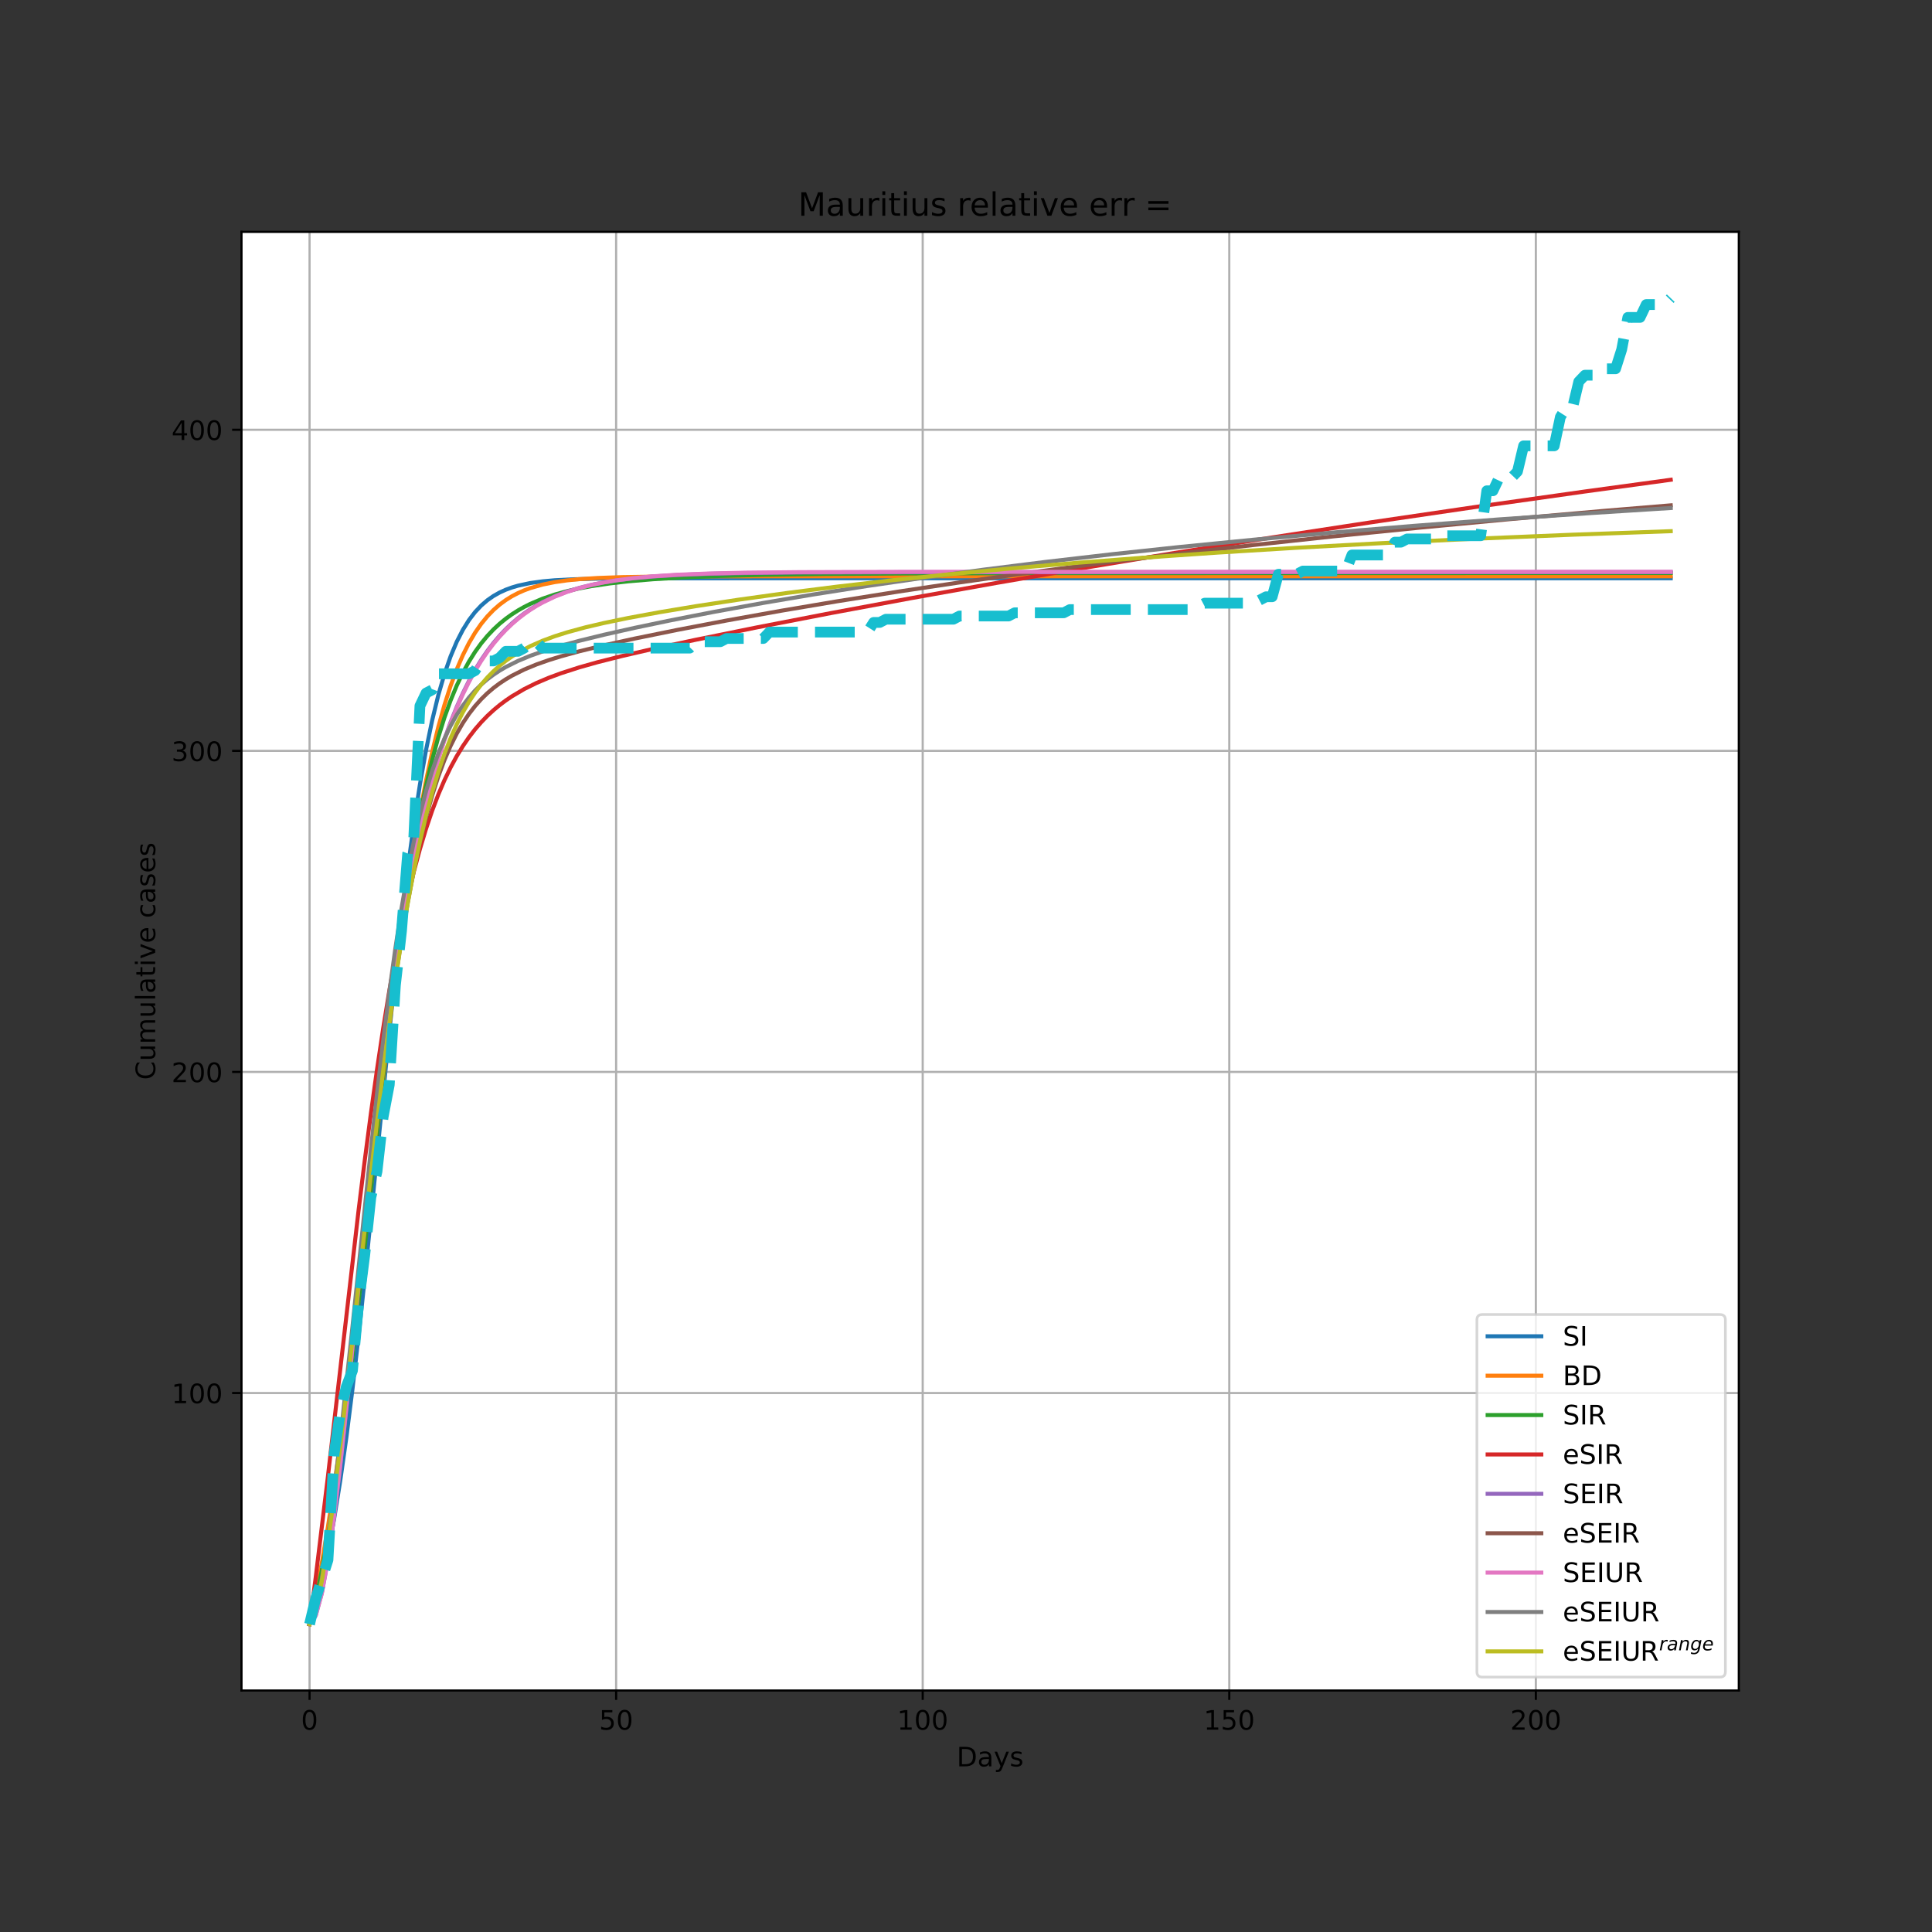 <?xml version="1.0" encoding="utf-8" standalone="no"?>
<!DOCTYPE svg PUBLIC "-//W3C//DTD SVG 1.1//EN"
  "http://www.w3.org/Graphics/SVG/1.1/DTD/svg11.dtd">
<!-- Created with matplotlib (https://matplotlib.org/) -->
<svg height="720pt" version="1.1" viewBox="0 0 720 720" width="720pt" xmlns="http://www.w3.org/2000/svg" xmlns:xlink="http://www.w3.org/1999/xlink">
 <rect x="0" y="0" width="720" height="720" fill="#333333" stroke="none"/>
 <defs>
  <style type="text/css">*{stroke-linecap:butt;stroke-linejoin:round;}</style>
 </defs>
 <g id="figure_1">
  <g id="patch_1">
   <path d="M 0 720 
L 720 720 
L 720 0 
L 0 0 
z
" style="fill:none;"/>
  </g>
  <g id="axes_1">
   <g id="patch_2">
    <path d="M 90 630 
L 648 630 
L 648 86.4 
L 90 86.4 
z
" style="fill:#ffffff;"/>
   </g>
   <g id="matplotlib.axis_1">
    <g id="xtick_1">
     <g id="line2d_1">
      <path clip-path="url(#p1ef9a1446d)" d="M 115.364 630 
L 115.364 86.4 
" style="fill:none;stroke:#b0b0b0;stroke-linecap:square;stroke-width:0.8;"/>
     </g>
     <g id="line2d_2">
      <defs>
       <path d="M 0 0 
L 0 3.5 
" id="mb3c493ed4a" style="stroke:#000000;stroke-width:0.8;"/>
      </defs>
      <g>
       <use style="stroke:#000000;stroke-width:0.8;" x="115.364" xlink:href="#mb3c493ed4a" y="630"/>
      </g>
     </g>
     <g id="text_1">
      <!-- 0 -->
      <g transform="translate(112.182 644.598)scale(0.1 -0.1)">
       <defs>
        <path d="M 31.781 66.406 
Q 24.172 66.406 20.328 58.906 
Q 16.5 51.422 16.5 36.375 
Q 16.5 21.391 20.328 13.891 
Q 24.172 6.391 31.781 6.391 
Q 39.453 6.391 43.281 13.891 
Q 47.125 21.391 47.125 36.375 
Q 47.125 51.422 43.281 58.906 
Q 39.453 66.406 31.781 66.406 
z
M 31.781 74.219 
Q 44.047 74.219 50.516 64.516 
Q 56.984 54.828 56.984 36.375 
Q 56.984 17.969 50.516 8.266 
Q 44.047 -1.422 31.781 -1.422 
Q 19.531 -1.422 13.062 8.266 
Q 6.594 17.969 6.594 36.375 
Q 6.594 54.828 13.062 64.516 
Q 19.531 74.219 31.781 74.219 
z
" id="DejaVuSans-48"/>
       </defs>
       <use xlink:href="#DejaVuSans-48"/>
      </g>
     </g>
    </g>
    <g id="xtick_2">
     <g id="line2d_3">
      <path clip-path="url(#p1ef9a1446d)" d="M 229.614 630 
L 229.614 86.4 
" style="fill:none;stroke:#b0b0b0;stroke-linecap:square;stroke-width:0.8;"/>
     </g>
     <g id="line2d_4">
      <g>
       <use style="stroke:#000000;stroke-width:0.8;" x="229.614" xlink:href="#mb3c493ed4a" y="630"/>
      </g>
     </g>
     <g id="text_2">
      <!-- 50 -->
      <g transform="translate(223.252 644.598)scale(0.1 -0.1)">
       <defs>
        <path d="M 10.797 72.906 
L 49.516 72.906 
L 49.516 64.594 
L 19.828 64.594 
L 19.828 46.734 
Q 21.969 47.469 24.109 47.828 
Q 26.266 48.188 28.422 48.188 
Q 40.625 48.188 47.75 41.5 
Q 54.891 34.812 54.891 23.391 
Q 54.891 11.625 47.562 5.094 
Q 40.234 -1.422 26.906 -1.422 
Q 22.312 -1.422 17.547 -0.641 
Q 12.797 0.141 7.719 1.703 
L 7.719 11.625 
Q 12.109 9.234 16.797 8.062 
Q 21.484 6.891 26.703 6.891 
Q 35.156 6.891 40.078 11.328 
Q 45.016 15.766 45.016 23.391 
Q 45.016 31 40.078 35.438 
Q 35.156 39.891 26.703 39.891 
Q 22.75 39.891 18.812 39.016 
Q 14.891 38.141 10.797 36.281 
z
" id="DejaVuSans-53"/>
       </defs>
       <use xlink:href="#DejaVuSans-53"/>
       <use x="63.623" xlink:href="#DejaVuSans-48"/>
      </g>
     </g>
    </g>
    <g id="xtick_3">
     <g id="line2d_5">
      <path clip-path="url(#p1ef9a1446d)" d="M 343.865 630 
L 343.865 86.4 
" style="fill:none;stroke:#b0b0b0;stroke-linecap:square;stroke-width:0.8;"/>
     </g>
     <g id="line2d_6">
      <g>
       <use style="stroke:#000000;stroke-width:0.8;" x="343.865" xlink:href="#mb3c493ed4a" y="630"/>
      </g>
     </g>
     <g id="text_3">
      <!-- 100 -->
      <g transform="translate(334.321 644.598)scale(0.1 -0.1)">
       <defs>
        <path d="M 12.406 8.297 
L 28.516 8.297 
L 28.516 63.922 
L 10.984 60.406 
L 10.984 69.391 
L 28.422 72.906 
L 38.281 72.906 
L 38.281 8.297 
L 54.391 8.297 
L 54.391 0 
L 12.406 0 
z
" id="DejaVuSans-49"/>
       </defs>
       <use xlink:href="#DejaVuSans-49"/>
       <use x="63.623" xlink:href="#DejaVuSans-48"/>
       <use x="127.246" xlink:href="#DejaVuSans-48"/>
      </g>
     </g>
    </g>
    <g id="xtick_4">
     <g id="line2d_7">
      <path clip-path="url(#p1ef9a1446d)" d="M 458.115 630 
L 458.115 86.4 
" style="fill:none;stroke:#b0b0b0;stroke-linecap:square;stroke-width:0.8;"/>
     </g>
     <g id="line2d_8">
      <g>
       <use style="stroke:#000000;stroke-width:0.8;" x="458.115" xlink:href="#mb3c493ed4a" y="630"/>
      </g>
     </g>
     <g id="text_4">
      <!-- 150 -->
      <g transform="translate(448.572 644.598)scale(0.1 -0.1)">
       <use xlink:href="#DejaVuSans-49"/>
       <use x="63.623" xlink:href="#DejaVuSans-53"/>
       <use x="127.246" xlink:href="#DejaVuSans-48"/>
      </g>
     </g>
    </g>
    <g id="xtick_5">
     <g id="line2d_9">
      <path clip-path="url(#p1ef9a1446d)" d="M 572.366 630 
L 572.366 86.4 
" style="fill:none;stroke:#b0b0b0;stroke-linecap:square;stroke-width:0.8;"/>
     </g>
     <g id="line2d_10">
      <g>
       <use style="stroke:#000000;stroke-width:0.8;" x="572.366" xlink:href="#mb3c493ed4a" y="630"/>
      </g>
     </g>
     <g id="text_5">
      <!-- 200 -->
      <g transform="translate(562.822 644.598)scale(0.1 -0.1)">
       <defs>
        <path d="M 19.188 8.297 
L 53.609 8.297 
L 53.609 0 
L 7.328 0 
L 7.328 8.297 
Q 12.938 14.109 22.625 23.891 
Q 32.328 33.688 34.812 36.531 
Q 39.547 41.844 41.422 45.531 
Q 43.312 49.219 43.312 52.781 
Q 43.312 58.594 39.234 62.25 
Q 35.156 65.922 28.609 65.922 
Q 23.969 65.922 18.812 64.312 
Q 13.672 62.703 7.812 59.422 
L 7.812 69.391 
Q 13.766 71.781 18.938 73 
Q 24.125 74.219 28.422 74.219 
Q 39.75 74.219 46.484 68.547 
Q 53.219 62.891 53.219 53.422 
Q 53.219 48.922 51.531 44.891 
Q 49.859 40.875 45.406 35.406 
Q 44.188 33.984 37.641 27.219 
Q 31.109 20.453 19.188 8.297 
z
" id="DejaVuSans-50"/>
       </defs>
       <use xlink:href="#DejaVuSans-50"/>
       <use x="63.623" xlink:href="#DejaVuSans-48"/>
       <use x="127.246" xlink:href="#DejaVuSans-48"/>
      </g>
     </g>
    </g>
    <g id="text_6">
     <!-- Days -->
     <g transform="translate(356.522 658.277)scale(0.1 -0.1)">
      <defs>
       <path d="M 19.672 64.797 
L 19.672 8.109 
L 31.594 8.109 
Q 46.688 8.109 53.688 14.938 
Q 60.688 21.781 60.688 36.531 
Q 60.688 51.172 53.688 57.984 
Q 46.688 64.797 31.594 64.797 
z
M 9.812 72.906 
L 30.078 72.906 
Q 51.266 72.906 61.172 64.094 
Q 71.094 55.281 71.094 36.531 
Q 71.094 17.672 61.125 8.828 
Q 51.172 0 30.078 0 
L 9.812 0 
z
" id="DejaVuSans-68"/>
       <path d="M 34.281 27.484 
Q 23.391 27.484 19.188 25 
Q 14.984 22.516 14.984 16.5 
Q 14.984 11.719 18.141 8.906 
Q 21.297 6.109 26.703 6.109 
Q 34.188 6.109 38.703 11.406 
Q 43.219 16.703 43.219 25.484 
L 43.219 27.484 
z
M 52.203 31.203 
L 52.203 0 
L 43.219 0 
L 43.219 8.297 
Q 40.141 3.328 35.547 0.953 
Q 30.953 -1.422 24.312 -1.422 
Q 15.922 -1.422 10.953 3.297 
Q 6 8.016 6 15.922 
Q 6 25.141 12.172 29.828 
Q 18.359 34.516 30.609 34.516 
L 43.219 34.516 
L 43.219 35.406 
Q 43.219 41.609 39.141 45 
Q 35.062 48.391 27.688 48.391 
Q 23 48.391 18.547 47.266 
Q 14.109 46.141 10.016 43.891 
L 10.016 52.203 
Q 14.938 54.109 19.578 55.047 
Q 24.219 56 28.609 56 
Q 40.484 56 46.344 49.844 
Q 52.203 43.703 52.203 31.203 
z
" id="DejaVuSans-97"/>
       <path d="M 32.172 -5.078 
Q 28.375 -14.844 24.75 -17.812 
Q 21.141 -20.797 15.094 -20.797 
L 7.906 -20.797 
L 7.906 -13.281 
L 13.188 -13.281 
Q 16.891 -13.281 18.938 -11.516 
Q 21 -9.766 23.484 -3.219 
L 25.094 0.875 
L 2.984 54.688 
L 12.5 54.688 
L 29.594 11.922 
L 46.688 54.688 
L 56.203 54.688 
z
" id="DejaVuSans-121"/>
       <path d="M 44.281 53.078 
L 44.281 44.578 
Q 40.484 46.531 36.375 47.5 
Q 32.281 48.484 27.875 48.484 
Q 21.188 48.484 17.844 46.438 
Q 14.5 44.391 14.5 40.281 
Q 14.5 37.156 16.891 35.375 
Q 19.281 33.594 26.516 31.984 
L 29.594 31.297 
Q 39.156 29.25 43.188 25.516 
Q 47.219 21.781 47.219 15.094 
Q 47.219 7.469 41.188 3.016 
Q 35.156 -1.422 24.609 -1.422 
Q 20.219 -1.422 15.453 -0.562 
Q 10.688 0.297 5.422 2 
L 5.422 11.281 
Q 10.406 8.688 15.234 7.391 
Q 20.062 6.109 24.812 6.109 
Q 31.156 6.109 34.562 8.281 
Q 37.984 10.453 37.984 14.406 
Q 37.984 18.062 35.516 20.016 
Q 33.062 21.969 24.703 23.781 
L 21.578 24.516 
Q 13.234 26.266 9.516 29.906 
Q 5.812 33.547 5.812 39.891 
Q 5.812 47.609 11.281 51.797 
Q 16.75 56 26.812 56 
Q 31.781 56 36.172 55.266 
Q 40.578 54.547 44.281 53.078 
z
" id="DejaVuSans-115"/>
      </defs>
      <use xlink:href="#DejaVuSans-68"/>
      <use x="77.002" xlink:href="#DejaVuSans-97"/>
      <use x="138.281" xlink:href="#DejaVuSans-121"/>
      <use x="197.461" xlink:href="#DejaVuSans-115"/>
     </g>
    </g>
   </g>
   <g id="matplotlib.axis_2">
    <g id="ytick_1">
     <g id="line2d_11">
      <path clip-path="url(#p1ef9a1446d)" d="M 90 519.138 
L 648 519.138 
" style="fill:none;stroke:#b0b0b0;stroke-linecap:square;stroke-width:0.8;"/>
     </g>
     <g id="line2d_12">
      <defs>
       <path d="M 0 0 
L -3.5 0 
" id="m63c13d7be5" style="stroke:#000000;stroke-width:0.8;"/>
      </defs>
      <g>
       <use style="stroke:#000000;stroke-width:0.8;" x="90" xlink:href="#m63c13d7be5" y="519.138"/>
      </g>
     </g>
     <g id="text_7">
      <!-- 100 -->
      <g transform="translate(63.913 522.937)scale(0.1 -0.1)">
       <use xlink:href="#DejaVuSans-49"/>
       <use x="63.623" xlink:href="#DejaVuSans-48"/>
       <use x="127.246" xlink:href="#DejaVuSans-48"/>
      </g>
     </g>
    </g>
    <g id="ytick_2">
     <g id="line2d_13">
      <path clip-path="url(#p1ef9a1446d)" d="M 90 399.482 
L 648 399.482 
" style="fill:none;stroke:#b0b0b0;stroke-linecap:square;stroke-width:0.8;"/>
     </g>
     <g id="line2d_14">
      <g>
       <use style="stroke:#000000;stroke-width:0.8;" x="90" xlink:href="#m63c13d7be5" y="399.482"/>
      </g>
     </g>
     <g id="text_8">
      <!-- 200 -->
      <g transform="translate(63.913 403.281)scale(0.1 -0.1)">
       <use xlink:href="#DejaVuSans-50"/>
       <use x="63.623" xlink:href="#DejaVuSans-48"/>
       <use x="127.246" xlink:href="#DejaVuSans-48"/>
      </g>
     </g>
    </g>
    <g id="ytick_3">
     <g id="line2d_15">
      <path clip-path="url(#p1ef9a1446d)" d="M 90 279.825 
L 648 279.825 
" style="fill:none;stroke:#b0b0b0;stroke-linecap:square;stroke-width:0.8;"/>
     </g>
     <g id="line2d_16">
      <g>
       <use style="stroke:#000000;stroke-width:0.8;" x="90" xlink:href="#m63c13d7be5" y="279.825"/>
      </g>
     </g>
     <g id="text_9">
      <!-- 300 -->
      <g transform="translate(63.913 283.624)scale(0.1 -0.1)">
       <defs>
        <path d="M 40.578 39.312 
Q 47.656 37.797 51.625 33 
Q 55.609 28.219 55.609 21.188 
Q 55.609 10.406 48.188 4.484 
Q 40.766 -1.422 27.094 -1.422 
Q 22.516 -1.422 17.656 -0.516 
Q 12.797 0.391 7.625 2.203 
L 7.625 11.719 
Q 11.719 9.328 16.594 8.109 
Q 21.484 6.891 26.812 6.891 
Q 36.078 6.891 40.938 10.547 
Q 45.797 14.203 45.797 21.188 
Q 45.797 27.641 41.281 31.266 
Q 36.766 34.906 28.719 34.906 
L 20.219 34.906 
L 20.219 43.016 
L 29.109 43.016 
Q 36.375 43.016 40.234 45.922 
Q 44.094 48.828 44.094 54.297 
Q 44.094 59.906 40.109 62.906 
Q 36.141 65.922 28.719 65.922 
Q 24.656 65.922 20.016 65.031 
Q 15.375 64.156 9.812 62.312 
L 9.812 71.094 
Q 15.438 72.656 20.344 73.438 
Q 25.25 74.219 29.594 74.219 
Q 40.828 74.219 47.359 69.109 
Q 53.906 64.016 53.906 55.328 
Q 53.906 49.266 50.438 45.094 
Q 46.969 40.922 40.578 39.312 
z
" id="DejaVuSans-51"/>
       </defs>
       <use xlink:href="#DejaVuSans-51"/>
       <use x="63.623" xlink:href="#DejaVuSans-48"/>
       <use x="127.246" xlink:href="#DejaVuSans-48"/>
      </g>
     </g>
    </g>
    <g id="ytick_4">
     <g id="line2d_17">
      <path clip-path="url(#p1ef9a1446d)" d="M 90 160.168 
L 648 160.168 
" style="fill:none;stroke:#b0b0b0;stroke-linecap:square;stroke-width:0.8;"/>
     </g>
     <g id="line2d_18">
      <g>
       <use style="stroke:#000000;stroke-width:0.8;" x="90" xlink:href="#m63c13d7be5" y="160.168"/>
      </g>
     </g>
     <g id="text_10">
      <!-- 400 -->
      <g transform="translate(63.913 163.968)scale(0.1 -0.1)">
       <defs>
        <path d="M 37.797 64.312 
L 12.891 25.391 
L 37.797 25.391 
z
M 35.203 72.906 
L 47.609 72.906 
L 47.609 25.391 
L 58.016 25.391 
L 58.016 17.188 
L 47.609 17.188 
L 47.609 0 
L 37.797 0 
L 37.797 17.188 
L 4.891 17.188 
L 4.891 26.703 
z
" id="DejaVuSans-52"/>
       </defs>
       <use xlink:href="#DejaVuSans-52"/>
       <use x="63.623" xlink:href="#DejaVuSans-48"/>
       <use x="127.246" xlink:href="#DejaVuSans-48"/>
      </g>
     </g>
    </g>
    <g id="text_11">
     <!-- Cumulative cases -->
     <g transform="translate(57.833 402.426)rotate(-90)scale(0.1 -0.1)">
      <defs>
       <path d="M 64.406 67.281 
L 64.406 56.891 
Q 59.422 61.531 53.781 63.812 
Q 48.141 66.109 41.797 66.109 
Q 29.297 66.109 22.656 58.469 
Q 16.016 50.828 16.016 36.375 
Q 16.016 21.969 22.656 14.328 
Q 29.297 6.688 41.797 6.688 
Q 48.141 6.688 53.781 8.984 
Q 59.422 11.281 64.406 15.922 
L 64.406 5.609 
Q 59.234 2.094 53.438 0.328 
Q 47.656 -1.422 41.219 -1.422 
Q 24.656 -1.422 15.125 8.703 
Q 5.609 18.844 5.609 36.375 
Q 5.609 53.953 15.125 64.078 
Q 24.656 74.219 41.219 74.219 
Q 47.75 74.219 53.531 72.484 
Q 59.328 70.75 64.406 67.281 
z
" id="DejaVuSans-67"/>
       <path d="M 8.5 21.578 
L 8.5 54.688 
L 17.484 54.688 
L 17.484 21.922 
Q 17.484 14.156 20.5 10.266 
Q 23.531 6.391 29.594 6.391 
Q 36.859 6.391 41.078 11.031 
Q 45.312 15.672 45.312 23.688 
L 45.312 54.688 
L 54.297 54.688 
L 54.297 0 
L 45.312 0 
L 45.312 8.406 
Q 42.047 3.422 37.719 1 
Q 33.406 -1.422 27.688 -1.422 
Q 18.266 -1.422 13.375 4.438 
Q 8.5 10.297 8.5 21.578 
z
M 31.109 56 
z
" id="DejaVuSans-117"/>
       <path d="M 52 44.188 
Q 55.375 50.25 60.062 53.125 
Q 64.75 56 71.094 56 
Q 79.641 56 84.281 50.016 
Q 88.922 44.047 88.922 33.016 
L 88.922 0 
L 79.891 0 
L 79.891 32.719 
Q 79.891 40.578 77.094 44.375 
Q 74.312 48.188 68.609 48.188 
Q 61.625 48.188 57.562 43.547 
Q 53.516 38.922 53.516 30.906 
L 53.516 0 
L 44.484 0 
L 44.484 32.719 
Q 44.484 40.625 41.703 44.406 
Q 38.922 48.188 33.109 48.188 
Q 26.219 48.188 22.156 43.531 
Q 18.109 38.875 18.109 30.906 
L 18.109 0 
L 9.078 0 
L 9.078 54.688 
L 18.109 54.688 
L 18.109 46.188 
Q 21.188 51.219 25.484 53.609 
Q 29.781 56 35.688 56 
Q 41.656 56 45.828 52.969 
Q 50 49.953 52 44.188 
z
" id="DejaVuSans-109"/>
       <path d="M 9.422 75.984 
L 18.406 75.984 
L 18.406 0 
L 9.422 0 
z
" id="DejaVuSans-108"/>
       <path d="M 18.312 70.219 
L 18.312 54.688 
L 36.812 54.688 
L 36.812 47.703 
L 18.312 47.703 
L 18.312 18.016 
Q 18.312 11.328 20.141 9.422 
Q 21.969 7.516 27.594 7.516 
L 36.812 7.516 
L 36.812 0 
L 27.594 0 
Q 17.188 0 13.234 3.875 
Q 9.281 7.766 9.281 18.016 
L 9.281 47.703 
L 2.688 47.703 
L 2.688 54.688 
L 9.281 54.688 
L 9.281 70.219 
z
" id="DejaVuSans-116"/>
       <path d="M 9.422 54.688 
L 18.406 54.688 
L 18.406 0 
L 9.422 0 
z
M 9.422 75.984 
L 18.406 75.984 
L 18.406 64.594 
L 9.422 64.594 
z
" id="DejaVuSans-105"/>
       <path d="M 2.984 54.688 
L 12.5 54.688 
L 29.594 8.797 
L 46.688 54.688 
L 56.203 54.688 
L 35.688 0 
L 23.484 0 
z
" id="DejaVuSans-118"/>
       <path d="M 56.203 29.594 
L 56.203 25.203 
L 14.891 25.203 
Q 15.484 15.922 20.484 11.062 
Q 25.484 6.203 34.422 6.203 
Q 39.594 6.203 44.453 7.469 
Q 49.312 8.734 54.109 11.281 
L 54.109 2.781 
Q 49.266 0.734 44.188 -0.344 
Q 39.109 -1.422 33.891 -1.422 
Q 20.797 -1.422 13.156 6.188 
Q 5.516 13.812 5.516 26.812 
Q 5.516 40.234 12.766 48.109 
Q 20.016 56 32.328 56 
Q 43.359 56 49.781 48.891 
Q 56.203 41.797 56.203 29.594 
z
M 47.219 32.234 
Q 47.125 39.594 43.094 43.984 
Q 39.062 48.391 32.422 48.391 
Q 24.906 48.391 20.391 44.141 
Q 15.875 39.891 15.188 32.172 
z
" id="DejaVuSans-101"/>
       <path id="DejaVuSans-32"/>
       <path d="M 48.781 52.594 
L 48.781 44.188 
Q 44.969 46.297 41.141 47.344 
Q 37.312 48.391 33.406 48.391 
Q 24.656 48.391 19.812 42.844 
Q 14.984 37.312 14.984 27.297 
Q 14.984 17.281 19.812 11.734 
Q 24.656 6.203 33.406 6.203 
Q 37.312 6.203 41.141 7.25 
Q 44.969 8.297 48.781 10.406 
L 48.781 2.094 
Q 45.016 0.344 40.984 -0.531 
Q 36.969 -1.422 32.422 -1.422 
Q 20.062 -1.422 12.781 6.344 
Q 5.516 14.109 5.516 27.297 
Q 5.516 40.672 12.859 48.328 
Q 20.219 56 33.016 56 
Q 37.156 56 41.109 55.141 
Q 45.062 54.297 48.781 52.594 
z
" id="DejaVuSans-99"/>
      </defs>
      <use xlink:href="#DejaVuSans-67"/>
      <use x="69.824" xlink:href="#DejaVuSans-117"/>
      <use x="133.203" xlink:href="#DejaVuSans-109"/>
      <use x="230.615" xlink:href="#DejaVuSans-117"/>
      <use x="293.994" xlink:href="#DejaVuSans-108"/>
      <use x="321.777" xlink:href="#DejaVuSans-97"/>
      <use x="383.057" xlink:href="#DejaVuSans-116"/>
      <use x="422.266" xlink:href="#DejaVuSans-105"/>
      <use x="450.049" xlink:href="#DejaVuSans-118"/>
      <use x="509.229" xlink:href="#DejaVuSans-101"/>
      <use x="570.752" xlink:href="#DejaVuSans-32"/>
      <use x="602.539" xlink:href="#DejaVuSans-99"/>
      <use x="657.52" xlink:href="#DejaVuSans-97"/>
      <use x="718.799" xlink:href="#DejaVuSans-115"/>
      <use x="770.898" xlink:href="#DejaVuSans-101"/>
      <use x="832.422" xlink:href="#DejaVuSans-115"/>
     </g>
    </g>
   </g>
   <g id="line2d_19">
    <path clip-path="url(#p1ef9a1446d)" d="M 115.364 605.291 
L 117.649 597.845 
L 119.934 588.955 
L 122.219 578.44 
L 124.504 566.139 
L 126.789 551.93 
L 129.074 535.76 
L 131.359 517.662 
L 133.644 497.786 
L 135.929 476.401 
L 140.499 430.761 
L 145.069 384.783 
L 147.354 363.003 
L 149.639 342.624 
L 151.924 323.952 
L 154.209 307.175 
L 156.494 292.359 
L 158.779 279.475 
L 161.064 268.421 
L 163.349 259.046 
L 165.634 251.171 
L 167.919 244.612 
L 170.204 239.184 
L 172.489 234.72 
L 174.774 231.064 
L 177.059 228.081 
L 179.344 225.656 
L 181.629 223.689 
L 183.914 222.097 
L 186.199 220.81 
L 188.484 219.772 
L 190.769 218.935 
L 193.054 218.26 
L 197.624 217.281 
L 202.194 216.648 
L 206.764 216.24 
L 213.619 215.882 
L 222.759 215.657 
L 238.754 215.532 
L 286.74 215.498 
L 622.636 215.498 
L 622.636 215.498 
" style="fill:none;stroke:#1f77b4;stroke-linecap:square;stroke-width:1.5;"/>
   </g>
   <g id="line2d_20">
    <path clip-path="url(#p1ef9a1446d)" d="M 115.364 605.291 
L 117.649 594.521 
L 119.934 582.409 
L 122.219 568.915 
L 124.504 554.039 
L 126.789 537.827 
L 129.074 520.381 
L 133.644 482.476 
L 145.069 382.723 
L 147.354 364.31 
L 149.639 346.992 
L 151.924 330.922 
L 154.209 316.196 
L 156.494 302.854 
L 158.779 290.891 
L 161.064 280.265 
L 163.349 270.904 
L 165.634 262.716 
L 167.919 255.601 
L 170.204 249.452 
L 172.489 244.164 
L 174.774 239.635 
L 177.059 235.769 
L 179.344 232.479 
L 181.629 229.687 
L 183.914 227.322 
L 186.199 225.324 
L 188.484 223.637 
L 190.769 222.215 
L 193.054 221.017 
L 195.339 220.01 
L 197.624 219.164 
L 202.194 217.856 
L 206.764 216.935 
L 211.334 216.288 
L 215.904 215.833 
L 222.759 215.392 
L 231.899 215.073 
L 245.609 214.871 
L 270.744 214.78 
L 387.28 214.765 
L 622.636 214.765 
L 622.636 214.765 
" style="fill:none;stroke:#ff7f0e;stroke-linecap:square;stroke-width:1.5;"/>
   </g>
   <g id="line2d_21">
    <path clip-path="url(#p1ef9a1446d)" d="M 115.364 605.291 
L 117.649 596.057 
L 119.934 585.256 
L 122.219 572.772 
L 124.504 558.539 
L 126.789 542.563 
L 129.074 524.939 
L 131.359 505.86 
L 135.929 464.601 
L 142.784 401.277 
L 145.069 381.5 
L 147.354 362.951 
L 149.639 345.833 
L 151.924 330.261 
L 154.209 316.265 
L 156.494 303.811 
L 158.779 292.817 
L 161.064 283.173 
L 163.349 274.75 
L 165.634 267.417 
L 167.919 261.045 
L 170.204 255.513 
L 172.489 250.71 
L 174.774 246.537 
L 177.059 242.907 
L 179.344 239.744 
L 181.629 236.983 
L 183.914 234.566 
L 186.199 232.446 
L 188.484 230.581 
L 190.769 228.937 
L 193.054 227.483 
L 195.339 226.194 
L 197.624 225.048 
L 202.194 223.113 
L 206.764 221.561 
L 211.334 220.304 
L 215.904 219.276 
L 220.474 218.429 
L 227.329 217.419 
L 234.184 216.644 
L 243.324 215.87 
L 254.749 215.19 
L 268.459 214.647 
L 284.455 214.245 
L 307.305 213.917 
L 339.295 213.701 
L 396.42 213.58 
L 560.941 213.547 
L 622.636 213.546 
L 622.636 213.546 
" style="fill:none;stroke:#2ca02c;stroke-linecap:square;stroke-width:1.5;"/>
   </g>
   <g id="line2d_22">
    <path clip-path="url(#p1ef9a1446d)" d="M 115.364 605.291 
L 117.649 587.89 
L 122.219 550.127 
L 133.644 450.928 
L 135.929 432.472 
L 138.214 414.982 
L 140.499 398.583 
L 142.784 383.353 
L 145.069 369.329 
L 147.354 356.51 
L 149.639 344.867 
L 151.924 334.349 
L 154.209 324.89 
L 156.494 316.414 
L 158.779 308.843 
L 161.064 302.095 
L 163.349 296.092 
L 165.634 290.756 
L 167.919 286.016 
L 170.204 281.806 
L 172.489 278.066 
L 174.774 274.741 
L 177.059 271.779 
L 179.344 269.139 
L 181.629 266.778 
L 183.914 264.663 
L 186.199 262.762 
L 188.484 261.048 
L 190.769 259.497 
L 195.339 256.802 
L 199.909 254.538 
L 204.479 252.599 
L 209.049 250.906 
L 215.904 248.697 
L 222.759 246.764 
L 231.899 244.457 
L 243.324 241.832 
L 259.319 238.414 
L 282.17 233.793 
L 309.59 228.489 
L 339.295 222.968 
L 371.285 217.253 
L 403.275 211.757 
L 437.55 206.092 
L 474.111 200.283 
L 510.671 194.695 
L 549.516 188.983 
L 590.646 183.166 
L 622.636 178.795 
L 622.636 178.795 
" style="fill:none;stroke:#d62728;stroke-linecap:square;stroke-width:1.5;"/>
   </g>
   <g id="line2d_23">
    <path clip-path="url(#p1ef9a1446d)" d="M 115.364 605.291 
L 117.649 602.093 
L 119.934 593.757 
L 122.219 581.336 
L 124.504 565.409 
L 126.789 546.512 
L 129.074 525.316 
L 138.214 434.128 
L 140.499 413.198 
L 142.784 393.776 
L 145.069 375.951 
L 147.354 359.711 
L 149.639 344.988 
L 151.924 331.684 
L 154.209 319.686 
L 156.494 308.881 
L 158.779 299.16 
L 161.064 290.418 
L 163.349 282.56 
L 165.634 275.499 
L 167.919 269.155 
L 170.204 263.456 
L 172.489 258.336 
L 174.774 253.738 
L 177.059 249.608 
L 179.344 245.899 
L 181.629 242.568 
L 183.914 239.577 
L 186.199 236.891 
L 188.484 234.478 
L 190.769 232.312 
L 193.054 230.366 
L 195.339 228.619 
L 197.624 227.05 
L 199.909 225.641 
L 202.194 224.376 
L 206.764 222.219 
L 211.334 220.481 
L 215.904 219.079 
L 220.474 217.948 
L 225.044 217.036 
L 229.614 216.301 
L 236.469 215.456 
L 243.324 214.845 
L 252.464 214.283 
L 263.889 213.849 
L 277.6 213.559 
L 298.165 213.361 
L 337.01 213.259 
L 485.536 213.24 
L 622.636 213.24 
L 622.636 213.24 
" style="fill:none;stroke:#9467bd;stroke-linecap:square;stroke-width:1.5;"/>
   </g>
   <g id="line2d_24">
    <path clip-path="url(#p1ef9a1446d)" d="M 115.364 605.291 
L 117.649 600.01 
L 119.934 588.615 
L 122.219 574.141 
L 124.504 557.624 
L 126.789 539.531 
L 131.359 499.985 
L 140.499 417.954 
L 142.784 399.002 
L 145.069 381.248 
L 147.354 364.857 
L 149.639 349.923 
L 151.924 336.471 
L 154.209 324.475 
L 156.494 313.869 
L 158.779 304.558 
L 161.064 296.43 
L 163.349 289.367 
L 165.634 283.249 
L 167.919 277.961 
L 170.204 273.396 
L 172.489 269.456 
L 174.774 266.052 
L 177.059 263.106 
L 179.344 260.551 
L 181.629 258.326 
L 183.914 256.38 
L 186.199 254.671 
L 188.484 253.159 
L 190.769 251.815 
L 195.339 249.523 
L 199.909 247.629 
L 204.479 246.014 
L 209.049 244.596 
L 215.904 242.717 
L 225.044 240.5 
L 236.469 237.988 
L 252.464 234.736 
L 270.744 231.257 
L 291.31 227.575 
L 311.875 224.106 
L 334.725 220.476 
L 357.575 217.06 
L 382.71 213.527 
L 410.13 209.915 
L 437.55 206.531 
L 467.256 203.1 
L 496.961 199.888 
L 528.951 196.653 
L 563.226 193.421 
L 597.501 190.406 
L 622.636 188.323 
L 622.636 188.323 
" style="fill:none;stroke:#8c564b;stroke-linecap:square;stroke-width:1.5;"/>
   </g>
   <g id="line2d_25">
    <path clip-path="url(#p1ef9a1446d)" d="M 115.364 605.291 
L 117.649 602.09 
L 119.934 593.709 
L 122.219 581.185 
L 124.504 565.105 
L 126.789 546.03 
L 129.074 524.664 
L 138.214 433.358 
L 140.499 412.541 
L 142.784 393.258 
L 145.069 375.578 
L 147.354 359.482 
L 149.639 344.891 
L 151.924 331.703 
L 154.209 319.804 
L 156.494 309.082 
L 158.779 299.426 
L 161.064 290.734 
L 163.349 282.914 
L 165.634 275.879 
L 167.919 269.551 
L 170.204 263.859 
L 172.489 258.741 
L 174.774 254.138 
L 177.059 249.999 
L 179.344 246.276 
L 181.629 242.929 
L 183.914 239.92 
L 186.199 237.214 
L 188.484 234.78 
L 190.769 232.592 
L 193.054 230.625 
L 195.339 228.856 
L 197.624 227.265 
L 199.909 225.835 
L 202.194 224.549 
L 206.764 222.353 
L 211.334 220.577 
L 215.904 219.142 
L 220.474 217.982 
L 225.044 217.043 
L 229.614 216.285 
L 236.469 215.411 
L 243.324 214.775 
L 252.464 214.189 
L 263.889 213.733 
L 277.6 213.427 
L 298.165 213.216 
L 334.725 213.108 
L 460.4 213.084 
L 622.636 213.084 
L 622.636 213.084 
" style="fill:none;stroke:#e377c2;stroke-linecap:square;stroke-width:1.5;"/>
   </g>
   <g id="line2d_26">
    <path clip-path="url(#p1ef9a1446d)" d="M 115.364 605.291 
L 117.649 600.023 
L 119.934 588.389 
L 122.219 573.332 
L 124.504 555.921 
L 126.789 536.684 
L 131.359 494.407 
L 138.214 428.417 
L 140.499 407.595 
L 142.784 387.992 
L 145.069 369.854 
L 147.354 353.332 
L 149.639 338.486 
L 151.924 325.302 
L 154.209 313.71 
L 156.494 303.602 
L 158.779 294.845 
L 161.064 287.296 
L 163.349 280.812 
L 165.634 275.255 
L 167.919 270.498 
L 170.204 266.424 
L 172.489 262.932 
L 174.774 259.93 
L 177.059 257.342 
L 179.344 255.1 
L 181.629 253.148 
L 183.914 251.437 
L 186.199 249.928 
L 188.484 248.587 
L 193.054 246.298 
L 197.624 244.398 
L 202.194 242.767 
L 209.049 240.655 
L 215.904 238.798 
L 225.044 236.559 
L 236.469 233.992 
L 250.179 231.129 
L 266.174 228.011 
L 284.455 224.692 
L 302.735 221.602 
L 323.3 218.369 
L 343.865 215.368 
L 366.715 212.277 
L 389.565 209.417 
L 414.7 206.508 
L 439.835 203.824 
L 467.256 201.125 
L 496.961 198.442 
L 526.666 195.985 
L 558.656 193.563 
L 592.931 191.198 
L 622.636 189.322 
L 622.636 189.322 
" style="fill:none;stroke:#7f7f7f;stroke-linecap:square;stroke-width:1.5;"/>
   </g>
   <g id="line2d_27">
    <path clip-path="url(#p1ef9a1446d)" d="M 115.364 605.291 
L 117.649 600.381 
L 119.934 589.229 
L 122.219 574.628 
L 124.504 557.778 
L 126.789 539.313 
L 131.359 499.3 
L 138.214 437.48 
L 142.784 399.128 
L 145.069 381.574 
L 147.354 365.294 
L 149.639 350.36 
L 151.924 336.788 
L 154.209 324.556 
L 156.494 313.608 
L 158.779 303.868 
L 161.064 295.244 
L 163.349 287.64 
L 165.634 280.956 
L 167.919 275.093 
L 170.204 269.96 
L 172.489 265.47 
L 174.774 261.543 
L 177.059 258.106 
L 179.344 255.097 
L 181.629 252.456 
L 183.914 250.135 
L 186.199 248.088 
L 188.484 246.277 
L 190.769 244.669 
L 193.054 243.234 
L 197.624 240.79 
L 202.194 238.784 
L 206.764 237.099 
L 211.334 235.649 
L 218.189 233.787 
L 225.044 232.18 
L 234.184 230.291 
L 245.609 228.187 
L 259.319 225.903 
L 275.314 223.473 
L 293.595 220.939 
L 311.875 218.626 
L 332.44 216.253 
L 353.005 214.096 
L 375.855 211.923 
L 400.99 209.771 
L 426.125 207.839 
L 453.545 205.952 
L 483.251 204.133 
L 515.241 202.404 
L 549.516 200.778 
L 586.076 199.267 
L 622.636 197.954 
L 622.636 197.954 
" style="fill:none;stroke:#bcbd22;stroke-linecap:square;stroke-width:1.5;"/>
   </g>
   <g id="line2d_28">
    <path clip-path="url(#p1ef9a1446d)" d="M 115.364 605.291 
L 117.649 595.718 
L 122.219 581.36 
L 124.504 541.873 
L 126.789 526.318 
L 129.074 516.745 
L 131.359 510.762 
L 133.644 485.634 
L 135.929 467.686 
L 138.214 446.148 
L 140.499 436.575 
L 142.784 416.233 
L 145.069 404.268 
L 147.354 367.174 
L 149.639 346.833 
L 151.924 318.115 
L 154.209 312.132 
L 156.494 263.073 
L 158.779 258.287 
L 161.064 257.09 
L 163.349 251.107 
L 174.774 251.107 
L 177.059 249.911 
L 179.344 246.321 
L 183.914 246.321 
L 186.199 245.124 
L 188.484 242.731 
L 193.054 242.731 
L 195.339 241.535 
L 197.624 239.142 
L 199.909 239.142 
L 202.194 241.535 
L 257.034 241.535 
L 259.319 239.142 
L 268.459 239.142 
L 270.744 237.945 
L 284.455 237.945 
L 286.74 235.552 
L 323.3 235.552 
L 325.585 231.962 
L 327.87 231.962 
L 330.155 230.766 
L 355.29 230.766 
L 357.575 229.569 
L 375.855 229.569 
L 378.14 228.373 
L 396.42 228.373 
L 398.705 227.176 
L 444.405 227.176 
L 448.975 224.783 
L 467.256 224.783 
L 471.826 222.39 
L 474.111 222.39 
L 476.396 214.014 
L 483.251 214.014 
L 485.536 212.817 
L 501.531 212.817 
L 503.816 206.834 
L 517.526 206.834 
L 519.811 202.048 
L 522.096 202.048 
L 524.381 200.852 
L 533.521 200.852 
L 535.806 199.655 
L 551.801 199.655 
L 554.086 182.903 
L 556.371 182.903 
L 558.656 178.117 
L 563.226 178.117 
L 565.511 175.724 
L 567.796 166.151 
L 579.221 166.151 
L 581.506 155.382 
L 583.791 151.792 
L 586.076 151.792 
L 588.361 142.22 
L 590.646 139.827 
L 595.216 139.827 
L 597.501 137.434 
L 602.071 137.434 
L 604.356 130.254 
L 606.641 118.288 
L 611.211 118.288 
L 613.496 113.502 
L 620.351 113.502 
L 622.636 111.109 
L 622.636 111.109 
" style="fill:none;stroke:#17becf;stroke-dasharray:14.8,6.4;stroke-dashoffset:0;stroke-width:4;"/>
   </g>
   <g id="patch_3">
    <path d="M 90 630 
L 90 86.4 
" style="fill:none;stroke:#000000;stroke-linecap:square;stroke-linejoin:miter;stroke-width:0.8;"/>
   </g>
   <g id="patch_4">
    <path d="M 648 630 
L 648 86.4 
" style="fill:none;stroke:#000000;stroke-linecap:square;stroke-linejoin:miter;stroke-width:0.8;"/>
   </g>
   <g id="patch_5">
    <path d="M 90 630 
L 648 630 
" style="fill:none;stroke:#000000;stroke-linecap:square;stroke-linejoin:miter;stroke-width:0.8;"/>
   </g>
   <g id="patch_6">
    <path d="M 90 86.4 
L 648 86.4 
" style="fill:none;stroke:#000000;stroke-linecap:square;stroke-linejoin:miter;stroke-width:0.8;"/>
   </g>
   <g id="text_12">
    <!-- Mauritius relative err =  -->
    <g transform="translate(297.458 80.4)scale(0.12 -0.12)">
     <defs>
      <path d="M 9.812 72.906 
L 24.516 72.906 
L 43.109 23.297 
L 61.812 72.906 
L 76.516 72.906 
L 76.516 0 
L 66.891 0 
L 66.891 64.016 
L 48.094 14.016 
L 38.188 14.016 
L 19.391 64.016 
L 19.391 0 
L 9.812 0 
z
" id="DejaVuSans-77"/>
      <path d="M 41.109 46.297 
Q 39.594 47.172 37.812 47.578 
Q 36.031 48 33.891 48 
Q 26.266 48 22.188 43.047 
Q 18.109 38.094 18.109 28.812 
L 18.109 0 
L 9.078 0 
L 9.078 54.688 
L 18.109 54.688 
L 18.109 46.188 
Q 20.953 51.172 25.484 53.578 
Q 30.031 56 36.531 56 
Q 37.453 56 38.578 55.875 
Q 39.703 55.766 41.062 55.516 
z
" id="DejaVuSans-114"/>
      <path d="M 10.594 45.406 
L 73.188 45.406 
L 73.188 37.203 
L 10.594 37.203 
z
M 10.594 25.484 
L 73.188 25.484 
L 73.188 17.188 
L 10.594 17.188 
z
" id="DejaVuSans-61"/>
     </defs>
     <use xlink:href="#DejaVuSans-77"/>
     <use x="86.279" xlink:href="#DejaVuSans-97"/>
     <use x="147.559" xlink:href="#DejaVuSans-117"/>
     <use x="210.938" xlink:href="#DejaVuSans-114"/>
     <use x="252.051" xlink:href="#DejaVuSans-105"/>
     <use x="279.834" xlink:href="#DejaVuSans-116"/>
     <use x="319.043" xlink:href="#DejaVuSans-105"/>
     <use x="346.826" xlink:href="#DejaVuSans-117"/>
     <use x="410.205" xlink:href="#DejaVuSans-115"/>
     <use x="462.305" xlink:href="#DejaVuSans-32"/>
     <use x="494.092" xlink:href="#DejaVuSans-114"/>
     <use x="532.955" xlink:href="#DejaVuSans-101"/>
     <use x="594.479" xlink:href="#DejaVuSans-108"/>
     <use x="622.262" xlink:href="#DejaVuSans-97"/>
     <use x="683.541" xlink:href="#DejaVuSans-116"/>
     <use x="722.75" xlink:href="#DejaVuSans-105"/>
     <use x="750.533" xlink:href="#DejaVuSans-118"/>
     <use x="809.713" xlink:href="#DejaVuSans-101"/>
     <use x="871.236" xlink:href="#DejaVuSans-32"/>
     <use x="903.023" xlink:href="#DejaVuSans-101"/>
     <use x="964.547" xlink:href="#DejaVuSans-114"/>
     <use x="1003.91" xlink:href="#DejaVuSans-114"/>
     <use x="1045.023" xlink:href="#DejaVuSans-32"/>
     <use x="1076.811" xlink:href="#DejaVuSans-61"/>
     <use x="1160.6" xlink:href="#DejaVuSans-32"/>
    </g>
   </g>
   <g id="legend_1">
    <g id="patch_7">
     <path d="M 552.4 625 
L 641 625 
Q 643 625 643 623 
L 643 491.897 
Q 643 489.897 641 489.897 
L 552.4 489.897 
Q 550.4 489.897 550.4 491.897 
L 550.4 623 
Q 550.4 625 552.4 625 
z
" style="fill:#ffffff;opacity:0.8;stroke:#cccccc;stroke-linejoin:miter;"/>
    </g>
    <g id="line2d_29">
     <path d="M 554.4 497.995 
L 574.4 497.995 
" style="fill:none;stroke:#1f77b4;stroke-linecap:square;stroke-width:1.5;"/>
    </g>
    <g id="line2d_30"/>
    <g id="text_13">
     <!-- SI -->
     <g transform="translate(582.4 501.495)scale(0.1 -0.1)">
      <defs>
       <path d="M 53.516 70.516 
L 53.516 60.891 
Q 47.906 63.578 42.922 64.891 
Q 37.938 66.219 33.297 66.219 
Q 25.25 66.219 20.875 63.094 
Q 16.5 59.969 16.5 54.203 
Q 16.5 49.359 19.406 46.891 
Q 22.312 44.438 30.422 42.922 
L 36.375 41.703 
Q 47.406 39.594 52.656 34.297 
Q 57.906 29 57.906 20.125 
Q 57.906 9.516 50.797 4.047 
Q 43.703 -1.422 29.984 -1.422 
Q 24.812 -1.422 18.969 -0.25 
Q 13.141 0.922 6.891 3.219 
L 6.891 13.375 
Q 12.891 10.016 18.656 8.297 
Q 24.422 6.594 29.984 6.594 
Q 38.422 6.594 43.016 9.906 
Q 47.609 13.234 47.609 19.391 
Q 47.609 24.75 44.312 27.781 
Q 41.016 30.812 33.5 32.328 
L 27.484 33.5 
Q 16.453 35.688 11.516 40.375 
Q 6.594 45.062 6.594 53.422 
Q 6.594 63.094 13.406 68.656 
Q 20.219 74.219 32.172 74.219 
Q 37.312 74.219 42.625 73.281 
Q 47.953 72.359 53.516 70.516 
z
" id="DejaVuSans-83"/>
       <path d="M 9.812 72.906 
L 19.672 72.906 
L 19.672 0 
L 9.812 0 
z
" id="DejaVuSans-73"/>
      </defs>
      <use xlink:href="#DejaVuSans-83"/>
      <use x="63.477" xlink:href="#DejaVuSans-73"/>
     </g>
    </g>
    <g id="line2d_31">
     <path d="M 554.4 512.673 
L 574.4 512.673 
" style="fill:none;stroke:#ff7f0e;stroke-linecap:square;stroke-width:1.5;"/>
    </g>
    <g id="line2d_32"/>
    <g id="text_14">
     <!-- BD -->
     <g transform="translate(582.4 516.173)scale(0.1 -0.1)">
      <defs>
       <path d="M 19.672 34.812 
L 19.672 8.109 
L 35.5 8.109 
Q 43.453 8.109 47.281 11.406 
Q 51.125 14.703 51.125 21.484 
Q 51.125 28.328 47.281 31.562 
Q 43.453 34.812 35.5 34.812 
z
M 19.672 64.797 
L 19.672 42.828 
L 34.281 42.828 
Q 41.5 42.828 45.031 45.531 
Q 48.578 48.25 48.578 53.812 
Q 48.578 59.328 45.031 62.062 
Q 41.5 64.797 34.281 64.797 
z
M 9.812 72.906 
L 35.016 72.906 
Q 46.297 72.906 52.391 68.219 
Q 58.5 63.531 58.5 54.891 
Q 58.5 48.188 55.375 44.234 
Q 52.25 40.281 46.188 39.312 
Q 53.469 37.75 57.5 32.781 
Q 61.531 27.828 61.531 20.406 
Q 61.531 10.641 54.891 5.312 
Q 48.25 0 35.984 0 
L 9.812 0 
z
" id="DejaVuSans-66"/>
      </defs>
      <use xlink:href="#DejaVuSans-66"/>
      <use x="68.604" xlink:href="#DejaVuSans-68"/>
     </g>
    </g>
    <g id="line2d_33">
     <path d="M 554.4 527.352 
L 574.4 527.352 
" style="fill:none;stroke:#2ca02c;stroke-linecap:square;stroke-width:1.5;"/>
    </g>
    <g id="line2d_34"/>
    <g id="text_15">
     <!-- SIR -->
     <g transform="translate(582.4 530.852)scale(0.1 -0.1)">
      <defs>
       <path d="M 44.391 34.188 
Q 47.562 33.109 50.562 29.594 
Q 53.562 26.078 56.594 19.922 
L 66.609 0 
L 56 0 
L 46.688 18.703 
Q 43.062 26.031 39.672 28.422 
Q 36.281 30.812 30.422 30.812 
L 19.672 30.812 
L 19.672 0 
L 9.812 0 
L 9.812 72.906 
L 32.078 72.906 
Q 44.578 72.906 50.734 67.672 
Q 56.891 62.453 56.891 51.906 
Q 56.891 45.016 53.688 40.469 
Q 50.484 35.938 44.391 34.188 
z
M 19.672 64.797 
L 19.672 38.922 
L 32.078 38.922 
Q 39.203 38.922 42.844 42.219 
Q 46.484 45.516 46.484 51.906 
Q 46.484 58.297 42.844 61.547 
Q 39.203 64.797 32.078 64.797 
z
" id="DejaVuSans-82"/>
      </defs>
      <use xlink:href="#DejaVuSans-83"/>
      <use x="63.477" xlink:href="#DejaVuSans-73"/>
      <use x="92.969" xlink:href="#DejaVuSans-82"/>
     </g>
    </g>
    <g id="line2d_35">
     <path d="M 554.4 542.03 
L 574.4 542.03 
" style="fill:none;stroke:#d62728;stroke-linecap:square;stroke-width:1.5;"/>
    </g>
    <g id="line2d_36"/>
    <g id="text_16">
     <!-- eSIR -->
     <g transform="translate(582.4 545.53)scale(0.1 -0.1)">
      <use xlink:href="#DejaVuSans-101"/>
      <use x="61.523" xlink:href="#DejaVuSans-83"/>
      <use x="125" xlink:href="#DejaVuSans-73"/>
      <use x="154.492" xlink:href="#DejaVuSans-82"/>
     </g>
    </g>
    <g id="line2d_37">
     <path d="M 554.4 556.708 
L 574.4 556.708 
" style="fill:none;stroke:#9467bd;stroke-linecap:square;stroke-width:1.5;"/>
    </g>
    <g id="line2d_38"/>
    <g id="text_17">
     <!-- SEIR -->
     <g transform="translate(582.4 560.208)scale(0.1 -0.1)">
      <defs>
       <path d="M 9.812 72.906 
L 55.906 72.906 
L 55.906 64.594 
L 19.672 64.594 
L 19.672 43.016 
L 54.391 43.016 
L 54.391 34.719 
L 19.672 34.719 
L 19.672 8.297 
L 56.781 8.297 
L 56.781 0 
L 9.812 0 
z
" id="DejaVuSans-69"/>
      </defs>
      <use xlink:href="#DejaVuSans-83"/>
      <use x="63.477" xlink:href="#DejaVuSans-69"/>
      <use x="126.66" xlink:href="#DejaVuSans-73"/>
      <use x="156.152" xlink:href="#DejaVuSans-82"/>
     </g>
    </g>
    <g id="line2d_39">
     <path d="M 554.4 571.386 
L 574.4 571.386 
" style="fill:none;stroke:#8c564b;stroke-linecap:square;stroke-width:1.5;"/>
    </g>
    <g id="line2d_40"/>
    <g id="text_18">
     <!-- eSEIR -->
     <g transform="translate(582.4 574.886)scale(0.1 -0.1)">
      <use xlink:href="#DejaVuSans-101"/>
      <use x="61.523" xlink:href="#DejaVuSans-83"/>
      <use x="125" xlink:href="#DejaVuSans-69"/>
      <use x="188.184" xlink:href="#DejaVuSans-73"/>
      <use x="217.676" xlink:href="#DejaVuSans-82"/>
     </g>
    </g>
    <g id="line2d_41">
     <path d="M 554.4 586.064 
L 574.4 586.064 
" style="fill:none;stroke:#e377c2;stroke-linecap:square;stroke-width:1.5;"/>
    </g>
    <g id="line2d_42"/>
    <g id="text_19">
     <!-- SEIUR -->
     <g transform="translate(582.4 589.564)scale(0.1 -0.1)">
      <defs>
       <path d="M 8.688 72.906 
L 18.609 72.906 
L 18.609 28.609 
Q 18.609 16.891 22.844 11.734 
Q 27.094 6.594 36.625 6.594 
Q 46.094 6.594 50.344 11.734 
Q 54.594 16.891 54.594 28.609 
L 54.594 72.906 
L 64.5 72.906 
L 64.5 27.391 
Q 64.5 13.141 57.438 5.859 
Q 50.391 -1.422 36.625 -1.422 
Q 22.797 -1.422 15.734 5.859 
Q 8.688 13.141 8.688 27.391 
z
" id="DejaVuSans-85"/>
      </defs>
      <use xlink:href="#DejaVuSans-83"/>
      <use x="63.477" xlink:href="#DejaVuSans-69"/>
      <use x="126.66" xlink:href="#DejaVuSans-73"/>
      <use x="156.152" xlink:href="#DejaVuSans-85"/>
      <use x="229.346" xlink:href="#DejaVuSans-82"/>
     </g>
    </g>
    <g id="line2d_43">
     <path d="M 554.4 600.742 
L 574.4 600.742 
" style="fill:none;stroke:#7f7f7f;stroke-linecap:square;stroke-width:1.5;"/>
    </g>
    <g id="line2d_44"/>
    <g id="text_20">
     <!-- eSEIUR -->
     <g transform="translate(582.4 604.242)scale(0.1 -0.1)">
      <use xlink:href="#DejaVuSans-101"/>
      <use x="61.523" xlink:href="#DejaVuSans-83"/>
      <use x="125" xlink:href="#DejaVuSans-69"/>
      <use x="188.184" xlink:href="#DejaVuSans-73"/>
      <use x="217.676" xlink:href="#DejaVuSans-85"/>
      <use x="290.869" xlink:href="#DejaVuSans-82"/>
     </g>
    </g>
    <g id="line2d_45">
     <path d="M 554.4 615.42 
L 574.4 615.42 
" style="fill:none;stroke:#bcbd22;stroke-linecap:square;stroke-width:1.5;"/>
    </g>
    <g id="line2d_46"/>
    <g id="text_21">
     <!-- eSEIUR$^{range}$ -->
     <g transform="translate(582.4 618.92)scale(0.1 -0.1)">
      <defs>
       <path d="M 44.578 46.391 
Q 43.219 47.125 41.453 47.516 
Q 39.703 47.906 37.703 47.906 
Q 30.516 47.906 25.141 42.453 
Q 19.781 37.016 18.016 27.875 
L 12.5 0 
L 3.516 0 
L 14.203 54.688 
L 23.188 54.688 
L 21.484 46.188 
Q 25.047 50.922 30 53.453 
Q 34.969 56 40.578 56 
Q 42.047 56 43.453 55.828 
Q 44.875 55.672 46.297 55.281 
z
" id="DejaVuSans-Oblique-114"/>
       <path d="M 53.719 31.203 
L 47.609 0 
L 38.625 0 
L 40.281 8.297 
Q 36.328 3.422 31.266 1 
Q 26.219 -1.422 20.016 -1.422 
Q 13.031 -1.422 8.562 2.844 
Q 4.109 7.125 4.109 13.812 
Q 4.109 23.391 11.75 28.953 
Q 19.391 34.516 32.812 34.516 
L 45.312 34.516 
L 45.797 36.922 
Q 45.906 37.312 45.953 37.766 
Q 46 38.234 46 39.203 
Q 46 43.562 42.453 45.969 
Q 38.922 48.391 32.516 48.391 
Q 28.125 48.391 23.5 47.266 
Q 18.891 46.141 14.016 43.891 
L 15.578 52.203 
Q 20.656 54.109 25.516 55.047 
Q 30.375 56 34.906 56 
Q 44.578 56 49.625 51.797 
Q 54.688 47.609 54.688 39.594 
Q 54.688 37.984 54.438 35.812 
Q 54.203 33.641 53.719 31.203 
z
M 44 27.484 
L 35.016 27.484 
Q 23.969 27.484 18.672 24.531 
Q 13.375 21.578 13.375 15.375 
Q 13.375 11.078 16.078 8.641 
Q 18.797 6.203 23.578 6.203 
Q 30.906 6.203 36.375 11.453 
Q 41.844 16.703 43.609 25.484 
z
" id="DejaVuSans-Oblique-97"/>
       <path d="M 55.719 33.016 
L 49.312 0 
L 40.281 0 
L 46.688 32.672 
Q 47.125 34.969 47.359 36.719 
Q 47.609 38.484 47.609 39.5 
Q 47.609 43.609 45.016 45.891 
Q 42.438 48.188 37.797 48.188 
Q 30.562 48.188 25.344 43.375 
Q 20.125 38.578 18.5 30.328 
L 12.5 0 
L 3.516 0 
L 14.109 54.688 
L 23.094 54.688 
L 21.297 46.094 
Q 25.047 50.828 30.312 53.406 
Q 35.594 56 41.406 56 
Q 48.641 56 52.609 52.094 
Q 56.594 48.188 56.594 41.109 
Q 56.594 39.359 56.375 37.359 
Q 56.156 35.359 55.719 33.016 
z
" id="DejaVuSans-Oblique-110"/>
       <path d="M 59.625 54.688 
L 50.297 6.781 
Q 47.609 -7.125 40.016 -13.953 
Q 32.422 -20.797 19.578 -20.797 
Q 14.844 -20.797 10.781 -20.094 
Q 6.734 -19.391 3.219 -17.922 
L 4.891 -9.188 
Q 8.203 -11.328 11.906 -12.344 
Q 15.625 -13.375 19.828 -13.375 
Q 28.375 -13.375 33.859 -8.703 
Q 39.359 -4.047 41.109 4.688 
L 41.891 8.797 
Q 38.141 4.5 33.156 2.25 
Q 28.172 0 22.406 0 
Q 14.109 0 9.344 5.484 
Q 4.594 10.984 4.594 20.609 
Q 4.594 28.172 7.469 35.422 
Q 10.359 42.672 15.578 48.297 
Q 19.047 52 23.656 54 
Q 28.266 56 33.297 56 
Q 38.812 56 42.906 53.438 
Q 47.016 50.875 49.031 46.188 
L 50.594 54.688 
z
M 46.094 34.625 
Q 46.094 41.266 42.969 44.875 
Q 39.844 48.484 34.078 48.484 
Q 30.516 48.484 27.297 47.062 
Q 24.078 45.656 21.781 43.109 
Q 18.062 38.922 15.984 33.234 
Q 13.922 27.547 13.922 21.484 
Q 13.922 14.75 17.062 11.125 
Q 20.219 7.516 26.125 7.516 
Q 34.672 7.516 40.375 15.25 
Q 46.094 23 46.094 34.625 
z
" id="DejaVuSans-Oblique-103"/>
       <path d="M 48.094 32.234 
Q 48.25 33.016 48.312 33.844 
Q 48.391 34.672 48.391 35.5 
Q 48.391 41.453 44.891 44.922 
Q 41.406 48.391 35.406 48.391 
Q 28.719 48.391 23.578 44.156 
Q 18.453 39.938 15.828 32.172 
z
M 55.906 25.203 
L 14.109 25.203 
Q 13.812 23.344 13.719 22.266 
Q 13.625 21.188 13.625 20.406 
Q 13.625 13.625 17.797 9.906 
Q 21.969 6.203 29.594 6.203 
Q 35.453 6.203 40.672 7.516 
Q 45.906 8.844 50.391 11.375 
L 48.688 2.484 
Q 43.844 0.531 38.688 -0.438 
Q 33.547 -1.422 28.219 -1.422 
Q 16.844 -1.422 10.719 4.016 
Q 4.594 9.469 4.594 19.484 
Q 4.594 28.031 7.641 35.375 
Q 10.688 42.719 16.609 48.484 
Q 20.406 52.094 25.656 54.047 
Q 30.906 56 36.812 56 
Q 46.094 56 51.578 50.438 
Q 57.078 44.875 57.078 35.5 
Q 57.078 33.25 56.781 30.688 
Q 56.5 28.125 55.906 25.203 
z
" id="DejaVuSans-Oblique-101"/>
      </defs>
      <use transform="translate(0 0.519)" xlink:href="#DejaVuSans-101"/>
      <use transform="translate(61.523 0.519)" xlink:href="#DejaVuSans-83"/>
      <use transform="translate(125 0.519)" xlink:href="#DejaVuSans-69"/>
      <use transform="translate(188.184 0.519)" xlink:href="#DejaVuSans-73"/>
      <use transform="translate(217.676 0.519)" xlink:href="#DejaVuSans-85"/>
      <use transform="translate(288.619 0.519)" xlink:href="#DejaVuSans-82"/>
      <use transform="translate(359.059 38.8)scale(0.7)" xlink:href="#DejaVuSans-Oblique-114"/>
      <use transform="translate(387.838 38.8)scale(0.7)" xlink:href="#DejaVuSans-Oblique-97"/>
      <use transform="translate(430.733 38.8)scale(0.7)" xlink:href="#DejaVuSans-Oblique-110"/>
      <use transform="translate(475.099 38.8)scale(0.7)" xlink:href="#DejaVuSans-Oblique-103"/>
      <use transform="translate(519.532 38.8)scale(0.7)" xlink:href="#DejaVuSans-Oblique-101"/>
     </g>
    </g>
   </g>
  </g>
 </g>
 <defs>
  <clipPath id="p1ef9a1446d">
   <rect height="543.6" width="558" x="90" y="86.4"/>
  </clipPath>
 </defs>
</svg>
